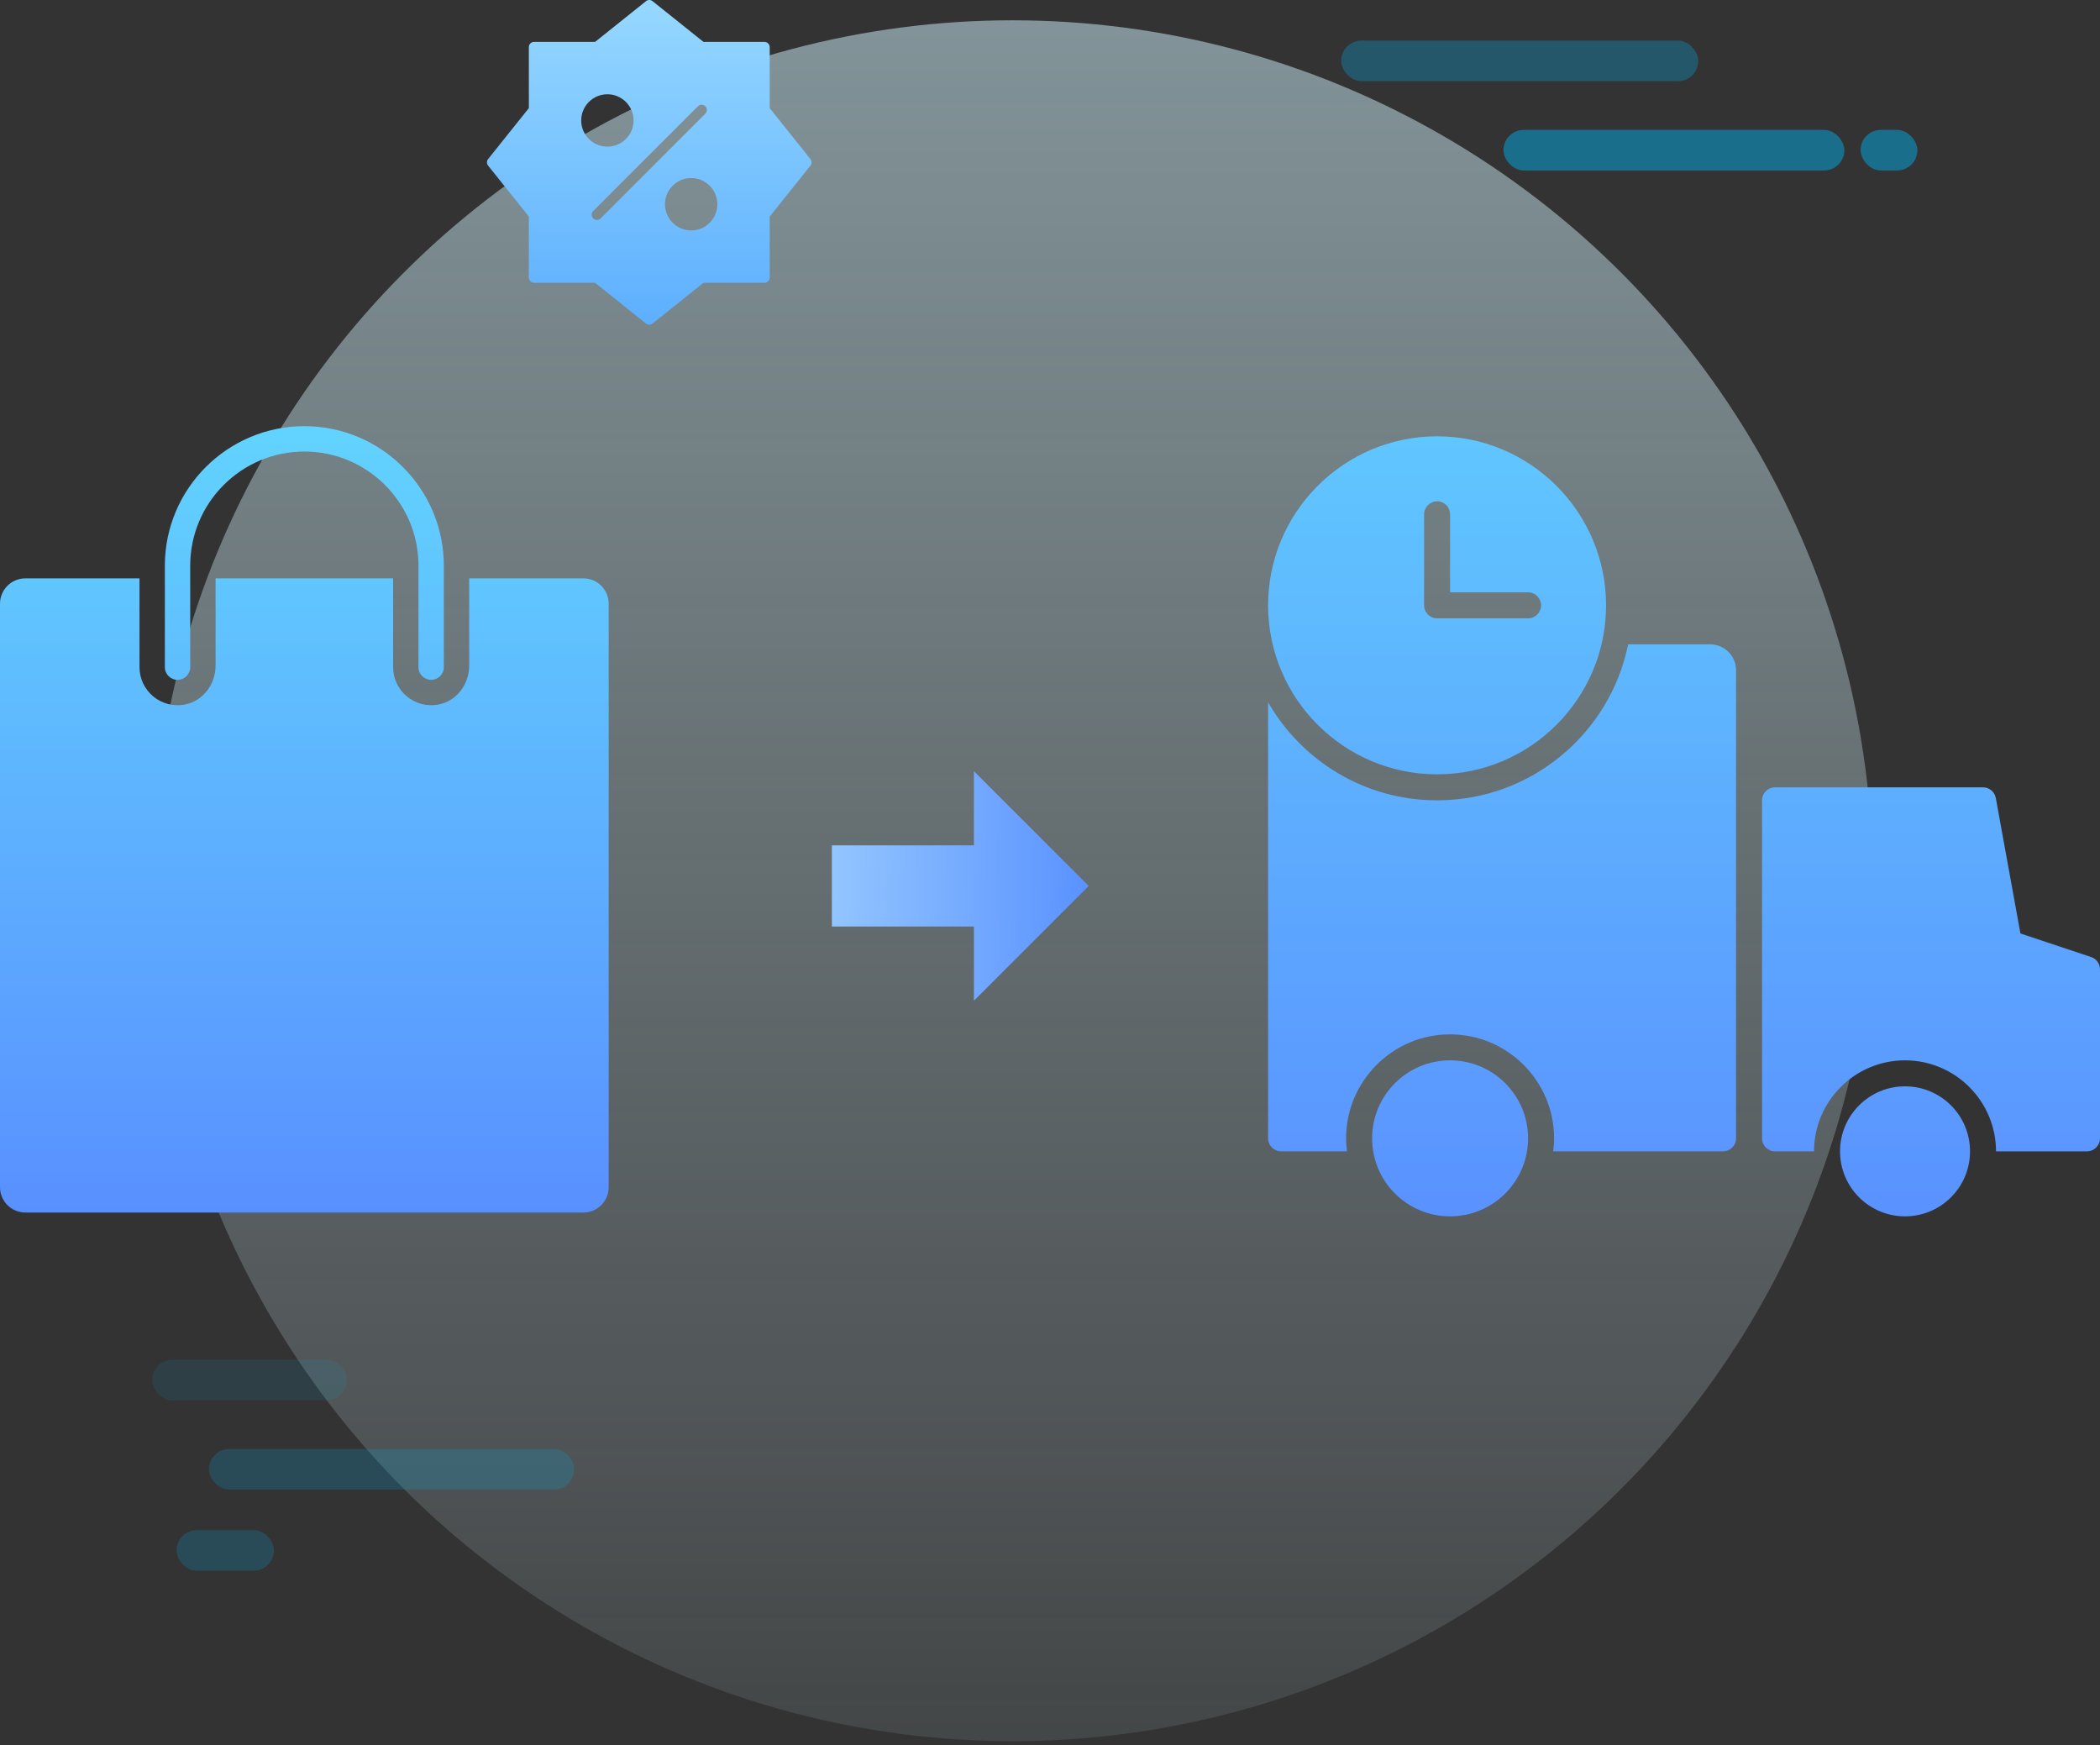 <svg xmlns="http://www.w3.org/2000/svg" width="207" height="172" viewBox="0 0 207 172">
  <rect x="0" y="0" width="207" height="172" fill="#333333" stroke="none"/>
  <defs>
    <linearGradient id="商户身份验证-a" x1="50%" x2="50%" y1="0%" y2="100%">
      <stop offset="0%" stop-color="#D1F4FF"/>
      <stop offset="100%" stop-color="#DCF6FF" stop-opacity=".197"/>
    </linearGradient>
    <linearGradient id="商户身份验证-b" x1="50%" x2="50%" y1="0%" y2="100%">
      <stop offset="0%" stop-color="#62D3FE"/>
      <stop offset="100%" stop-color="#5990FF"/>
    </linearGradient>
    <linearGradient id="商户身份验证-c" x1="50%" x2="50%" y1="0%" y2="100%">
      <stop offset="0%" stop-color="#60C6FE"/>
      <stop offset="100%" stop-color="#5A92FF"/>
    </linearGradient>
    <linearGradient id="商户身份验证-d" x1="0%" x2="98.082%" y1="48.161%" y2="50%">
      <stop offset="0%" stop-color="#93C5FF"/>
      <stop offset="100%" stop-color="#5A93FF"/>
    </linearGradient>
    <linearGradient id="商户身份验证-e" x1="50%" x2="50%" y1="0%" y2="100%">
      <stop offset="0%" stop-color="#96D8FF"/>
      <stop offset="100%" stop-color="#5DAFFE"/>
    </linearGradient>
  </defs>
  <g fill="none" fill-rule="evenodd">
    <circle cx="99.8" cy="86.8" r="84.8" fill="url(#商户身份验证-a)" opacity=".5"/>
    <g fill="#00AAE7" transform="translate(15 4)">
      <g transform="translate(117.2)">
        <rect width="33.6" height="4" x="16" y="8.8" opacity=".5" rx="2"/>
        <rect width="5.6" height="4" x="51.2" y="8.8" opacity=".5" rx="2"/>
        <rect width="35.2" height="4" opacity=".3" rx="2"/>
      </g>
      <g transform="translate(0 130)">
        <rect width="36" height="4" x="5.6" y="8.8" opacity=".2" rx="2"/>
        <rect width="9.6" height="4" x="2.4" y="16.8" opacity=".2" rx="2"/>
        <rect width="19.2" height="4" opacity=".1" rx="2"/>
      </g>
    </g>
    <path fill="url(#商户身份验证-b)" fill-rule="nonzero" d="M13.75,57 L13.75,65.75 C13.75,68.062 15.854,69.892 18.247,69.427 C20.027,69.082 21.25,67.416 21.25,65.603 L21.25,65.603 L21.25,57 L38.75,57 L38.75,65.75 C38.75,68.062 40.854,69.892 43.248,69.427 C45.028,69.082 46.25,67.416 46.25,65.603 L46.25,65.603 L46.25,57 L57.5,57 C58.881,57 60,58.119 60,59.5 L60,59.5 L60,117 C60,118.381 58.881,119.5 57.5,119.5 L57.5,119.5 L2.5,119.5 C1.119,119.5 0,118.381 0,117 L0,117 L0,59.5 C0,58.119 1.119,57 2.5,57 L2.5,57 L13.75,57 Z M30,42 C37.581,42 43.75,48.169 43.75,55.75 L43.75,65.75 C43.75,66.44 43.19,67 42.5,67 C41.81,67 41.25,66.44 41.25,65.75 L41.25,55.75 C41.25,49.547 36.203,44.5 30,44.5 C23.797,44.5 18.75,49.547 18.75,55.75 L18.75,65.75 C18.75,66.44 18.19,67 17.5,67 C16.81,67 16.25,66.44 16.25,65.75 L16.25,55.75 C16.25,48.169 22.419,42 30,42 Z"/>
    <path fill="url(#商户身份验证-c)" fill-rule="nonzero" d="M187.781,107.062 C191.319,107.062 194.188,109.931 194.188,113.469 C194.188,117.007 191.319,119.875 187.781,119.875 C184.243,119.875 181.375,117.007 181.375,113.469 C181.375,109.931 184.243,107.062 187.781,107.062 Z M142.938,104.5 C147.183,104.5 150.625,107.942 150.625,112.188 C150.625,116.433 147.183,119.875 142.938,119.875 C138.692,119.875 135.25,116.433 135.25,112.188 C135.25,107.942 138.692,104.5 142.938,104.5 Z M195.469,77.594 C196.088,77.594 196.618,78.037 196.73,78.647 L196.73,78.647 L199.156,91.994 L206.124,94.317 C206.648,94.491 207,94.979 207,95.531 L207,95.531 L207,112.188 C207,112.896 206.426,113.469 205.719,113.469 L205.719,113.469 L196.75,113.469 C196.75,108.524 192.727,104.5 187.781,104.5 C182.836,104.5 178.812,108.524 178.812,113.469 L178.812,113.469 L174.969,113.469 C174.262,113.469 173.688,112.896 173.688,112.188 L173.688,112.188 L173.688,78.875 C173.688,78.166 174.262,77.594 174.969,77.594 L174.969,77.594 Z M168.562,63.5 C169.978,63.5 171.125,64.647 171.125,66.062 L171.125,66.062 L171.125,112.188 C171.125,112.895 170.551,113.469 169.844,113.469 L169.844,113.469 L153.099,113.469 C153.152,113.049 153.188,112.622 153.188,112.188 C153.188,106.536 148.589,101.938 142.938,101.938 C137.286,101.938 132.688,106.536 132.688,112.188 C132.688,112.622 132.723,113.049 132.776,113.469 L132.776,113.469 L126.281,113.469 C125.574,113.469 125,112.895 125,112.188 L125,112.188 L125,69.217 C128.317,74.983 134.526,78.875 141.656,78.875 C150.954,78.875 158.708,72.273 160.489,63.5 L160.489,63.5 Z M141.656,43 C150.84,43 158.312,50.472 158.312,59.656 C158.312,68.84 150.84,76.312 141.656,76.312 C132.472,76.312 125,68.84 125,59.656 C125,50.472 132.472,43 141.656,43 Z M141.656,49.406 C140.949,49.406 140.375,49.98 140.375,50.688 L140.375,50.688 L140.375,59.656 C140.375,60.364 140.949,60.938 141.656,60.938 L141.656,60.938 L150.625,60.938 C151.332,60.938 151.906,60.364 151.906,59.656 C151.906,58.949 151.332,58.375 150.625,58.375 L150.625,58.375 L142.938,58.375 L142.938,50.688 C142.938,49.98 142.363,49.406 141.656,49.406 Z"/>
    <path fill="url(#商户身份验证-d)" d="M96,76 L107.314,87.314 L96,98.627 L96,91.313 L82,91.314 L82,83.314 L95.999,83.313 L96,76 Z"/>
    <path fill="url(#商户身份验证-e)" fill-rule="nonzero" d="M79.887,15.677 L75.871,10.658 L75.871,4.645 C75.871,4.36 75.64,4.129 75.355,4.129 L69.342,4.129 L64.323,0.113 C64.134,-0.038 63.866,-0.038 63.678,0.113 L58.658,4.129 L52.645,4.129 C52.36,4.129 52.129,4.36 52.129,4.645 L52.129,10.658 L48.113,15.677 C47.962,15.866 47.962,16.134 48.113,16.322 L52.129,21.342 L52.129,27.355 C52.129,27.64 52.36,27.871 52.645,27.871 L58.658,27.871 L63.677,31.887 C63.772,31.962 63.886,32 64,32 C64.114,32 64.228,31.962 64.323,31.887 L69.342,27.871 L75.355,27.871 C75.64,27.871 75.871,27.64 75.871,27.355 L75.871,21.342 L79.887,16.323 C80.038,16.134 80.038,15.866 79.887,15.677 Z M57.29,11.871 C57.29,10.448 58.448,9.29 59.871,9.29 C61.294,9.29 62.452,10.448 62.452,11.871 C62.452,13.294 61.294,14.452 59.871,14.452 C58.448,14.452 57.29,13.294 57.29,11.871 Z M59.204,21.526 C59.103,21.627 58.971,21.677 58.839,21.677 C58.707,21.677 58.574,21.627 58.474,21.526 C58.272,21.324 58.272,20.998 58.474,20.796 L68.796,10.474 C68.998,10.272 69.324,10.272 69.526,10.474 C69.728,10.676 69.728,11.002 69.526,11.204 L59.204,21.526 Z M68.129,22.71 C66.706,22.71 65.548,21.552 65.548,20.129 C65.548,18.706 66.706,17.548 68.129,17.548 C69.552,17.548 70.71,18.706 70.71,20.129 C70.71,21.552 69.552,22.71 68.129,22.71 Z"/>
  </g>
</svg>
